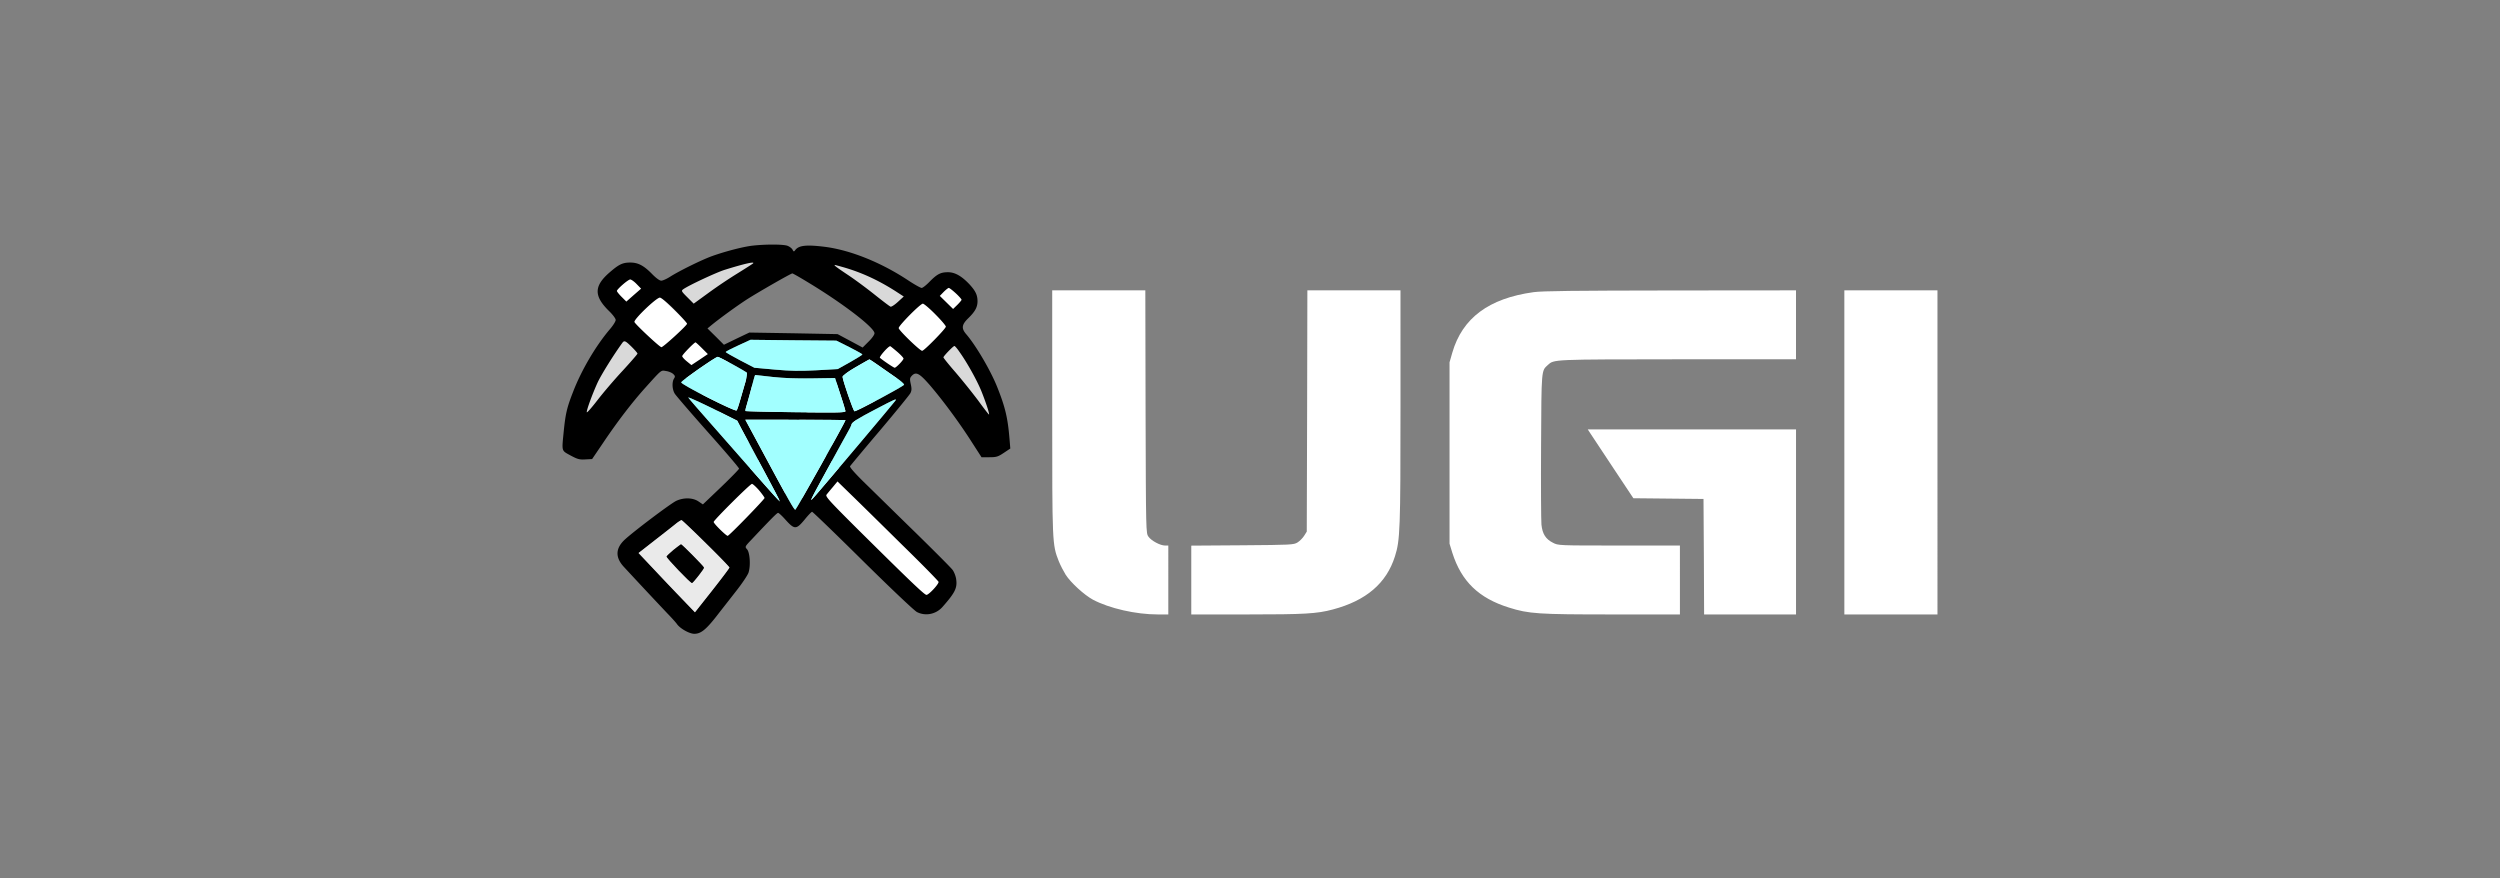 <svg width="296" height="104" fill="none" xmlns="http://www.w3.org/2000/svg"><rect width="100%" height="100%" fill="#808080" stroke="none"/><g clip-path="url(#a)"><path d="m69.525 44.839-.677 5.133.677 2.389 8.996-10.786 14.208-11.702-5.611.479-10.03 4.298-7.563 10.189ZM117.873 45.974l.678 5.134-.678 2.388-8.995-10.786L94.669 31.01l5.612.478 10.029 4.298 7.563 10.189Z" fill="#D9D9D9"/><path d="M112.241 33.258 83.848 61.23l1.765 2.899 1.903-1.042 26.897-27.7-2.172-2.129Z" fill="#fff" stroke="#fff" stroke-width="1.335"/><path d="m75.141 33.169 36.929 35.324-1.935 2.982-10.268-8.478-26.898-27.7 2.172-2.128Z" fill="#fff" stroke="#fff" stroke-width="1.335"/><path d="M119.519 51.89c-.2-2.406-.501-3.695-1.446-6.057-.788-1.976-2.52-4.926-3.68-6.272-.587-.687-.53-1.131.258-1.89.802-.788 1.074-1.289 1.088-1.976 0-.745-.215-1.217-.916-1.99-.931-1.002-1.747-1.475-2.578-1.475-.873 0-1.288.215-2.19 1.131-.387.401-.802.73-.931.73s-.873-.415-1.647-.93c-3.193-2.105-6.801-3.551-9.822-3.938-2.205-.272-3.093-.172-3.508.401-.143.2-.186.186-.315-.072-.1-.171-.372-.372-.616-.458-.501-.172-2.491-.186-4.066-.014-1.103.115-3.25.673-4.854 1.246-1.189.43-3.838 1.732-4.926 2.42-.415.271-.902.486-1.074.486-.2 0-.615-.3-1.102-.801-.988-1.003-1.647-1.346-2.578-1.346-.93 0-1.374.243-2.477 1.202-1.818 1.59-1.832 2.764-.043 4.525.459.444.802.902.802 1.074 0 .172-.33.687-.73 1.145-1.647 1.948-3.35 4.84-4.324 7.389-.73 1.861-.888 2.577-1.103 4.696-.229 2.377-.286 2.205.802 2.806.83.444 1.06.516 1.761.473l.802-.043 1.36-2.005c1.647-2.448 3.394-4.725 4.94-6.443 1.962-2.176 1.833-2.076 2.449-1.976.315.043.687.2.844.344.244.229.258.315.1.558-.257.416-.214 1.303.101 1.79.143.23 1.919 2.291 3.938 4.568 2.018 2.262 3.665 4.195 3.665 4.295 0 .086-.974 1.074-2.148 2.205l-2.133 2.033-.53-.357c-.659-.444-1.718-.473-2.606-.072-.659.3-5.154 3.694-6.157 4.64-1.06 1.016-1.088 2.075-.071 3.178a735.756 735.756 0 0 0 5.168 5.527c.502.515 1.017 1.088 1.132 1.26.372.53 1.474 1.145 2.047 1.145.76 0 1.346-.458 2.578-2.019.587-.759 1.646-2.105 2.348-3.007.716-.902 1.374-1.89 1.489-2.205.272-.801.172-2.39-.172-2.777-.272-.301-.258-.315.573-1.189 2.377-2.52 2.978-3.121 3.107-3.121.086 0 .501.386.916.859 1.031 1.131 1.232 1.131 2.22-.057.415-.516.816-.931.887-.931.072 0 2.773 2.6 5.986 5.784 3.321 3.28 6.114 5.928 6.429 6.086 1.002.515 2.262.272 3.035-.616 1.503-1.704 1.761-2.248 1.604-3.307-.058-.358-.244-.83-.416-1.06-.157-.229-2.133-2.205-4.381-4.41-2.248-2.19-4.926-4.825-5.971-5.842-1.203-1.174-1.861-1.919-1.79-2.033.058-.086 1.633-1.99 3.523-4.21 1.875-2.22 3.508-4.224 3.622-4.439.158-.315.158-.544.043-1.073-.129-.587-.114-.716.086-.945.516-.573.917-.358 2.148 1.045 1.561 1.818 3.479 4.41 4.926 6.672l1.217 1.89h.93c.831 0 1.017-.057 1.704-.515l.773-.516-.1-1.217Zm-7.789-17.326c.258-.258.53-.473.601-.473.086 0 .458.287.845.645.372.343.673.687.673.759 0 .057-.229.329-.501.601l-.501.487-1.575-1.547.458-.472ZM98.858 31.37c.014 0 .358.086.744.2 2.248.616 4.296 1.547 6.429 2.907l.974.63-.687.63c-.387.358-.788.616-.874.573-.1-.029-.945-.673-1.861-1.403-.931-.745-2.377-1.819-3.222-2.377-1.332-.888-1.69-1.16-1.503-1.16Zm8.118 11.082c0 .186-.873 1.089-1.045 1.089-.115 0-1.346-.83-1.747-1.175-.129-.114 1.045-1.446 1.231-1.374.058.029.43.33.831.673.401.344.73.702.73.787Zm-13.159-10.08c.058 0 .845.444 1.762 1.003 4.166 2.505 7.961 5.412 7.961 6.085 0 .172-.301.601-.702.988l-.701.701-1.49-.801-1.474-.788-5.227-.1-5.226-.086-1.503.716-1.504.73-.973-.974-.974-.959.4-.33c1.003-.83 3.094-2.347 4.268-3.106 1.317-.845 5.212-3.079 5.383-3.079Zm5.37 11.326-2.534.143c-2.005.1-3.036.086-4.94-.086l-2.391-.214-1.704-.888c-.931-.487-1.69-.93-1.69-.974 0-.057.659-.4 1.475-.773l1.46-.673 5.083.057 5.083.043 1.547.773c.845.43 1.532.817 1.532.86 0 .057-.659.458-1.461.916l-1.46.816Zm.286 2.921c.344 1.017.616 1.947.63 2.062 0 .172-.902.186-5.885.129-3.221-.043-5.899-.115-5.942-.143-.028-.043 0-.258.072-.487.157-.487.644-2.305.873-3.179.086-.33.172-.601.2-.601.03 0 .946.1 2.048.229 1.318.143 2.878.2 4.682.172l2.72-.043.602 1.861ZM83.81 41.924l-.974.658-.973.645-.544-.444c-.301-.244-.545-.516-.545-.616 0-.172 1.418-1.618 1.575-1.632.043 0 .387.315.774.701l.687.688Zm-2.935-7.66c.558-.43 3.966-2.02 4.94-2.32 2.39-.745 3.636-1.017 3.336-.745-.086.072-.888.587-1.79 1.145a57.762 57.762 0 0 0-3.437 2.306l-1.79 1.303-.758-.76c-.688-.686-.73-.758-.501-.93Zm-6.258-1.175c.13 0 .473.244.76.544l.53.544-.874.76-.874.772-.558-.558c-.3-.3-.559-.616-.559-.702 0-.214 1.318-1.346 1.575-1.36Zm-.887 10.796c-.974 1.046-2.306 2.606-2.978 3.48-.674.873-1.246 1.532-1.275 1.446-.057-.186.63-2.09 1.275-3.508.429-.93 1.904-3.293 2.935-4.711.229-.315.372-.243 1.102.473.373.372.688.73.688.801 0 .072-.788.974-1.747 2.02Zm4.582-2.777c-.2 0-3.079-2.692-3.193-2.979-.115-.3 2.577-2.878 3.007-2.892.171 0 .859.573 1.746 1.46.817.816 1.475 1.547 1.475 1.633 0 .2-2.82 2.778-3.035 2.778Zm2.348 4.166c.043-.215 4.066-3.021 4.324-3.021.086 0 .873.4 1.733.873.873.473 1.632.931 1.703.988.072.072 0 .544-.157 1.103-.158.53-.43 1.489-.616 2.119-.172.63-.372 1.203-.43 1.26-.157.186-6.6-3.078-6.557-3.322Zm3.665 24.628-2.047 2.591-1.432-1.489a379.877 379.877 0 0 1-3.336-3.508l-1.905-2.018 1.976-1.547a153.189 153.189 0 0 0 2.478-1.947c.271-.215.558-.387.63-.401.057 0 1.36 1.231 2.892 2.749 1.532 1.503 2.778 2.792 2.778 2.864 0 .071-.917 1.288-2.034 2.706Zm1.833-6.458c-.186 0-1.66-1.446-1.66-1.646 0-.2 4.323-4.51 4.538-4.51.086 0 .473.343.845.773.358.43.644.83.644.902-.043.2-4.195 4.481-4.367 4.481Zm3.995-6.472c-1.189-1.346-3.608-4.11-5.398-6.142-1.804-2.033-3.265-3.723-3.265-3.766 0-.086 2.12.902 4.224 1.962l1.575.787.516.988c.286.53 1.432 2.678 2.548 4.754 1.117 2.076 2.02 3.794 1.99 3.823-.04 0-1.023-1.068-2.19-2.406Zm4.01 3.38c-.144.014-.731-1.017-4.01-7.117L88.248 49.7h5.927c3.265 0 5.928.028 5.928.043 0 .186-5.827 10.595-5.942 10.61Zm6.657-1.733c.902.873 3.594 3.522 5.971 5.87 2.391 2.334 4.339 4.325 4.339 4.41 0 .301-1.203 1.576-1.447 1.533-.272-.043-1.918-1.618-8.104-7.747-3.35-3.336-3.866-3.894-3.723-4.109.1-.129.43-.53.745-.902l.558-.673 1.661 1.618Zm5.198-11.183c-.115.2-8.42 10.038-9.45 11.212-.587.672-.616.687-.387.214.2-.43 1.117-2.105 3.107-5.727.23-.43.673-1.231.974-1.761.315-.544.558-1.031.558-1.088 0-.258.716-.716 2.835-1.819 2.349-1.231 2.549-1.317 2.363-1.03Zm-4.84 1.26c-.129 0-1.374-3.594-1.417-4.095 0-.129.63-.587 1.56-1.131.874-.501 1.59-.916 1.618-.916.015-.015.53.329 1.146.758.601.43 1.518 1.06 2.033 1.418.516.344.931.716.931.816 0 .158-5.556 3.136-5.871 3.15Zm8.004-7.159c-.258 0-2.778-2.434-2.778-2.692 0-.3 2.563-2.892 2.864-2.892.115 0 .788.558 1.475 1.26.687.687 1.246 1.346 1.246 1.46 0 .244-2.563 2.864-2.807 2.864Zm7.918 7.546c-.028.014-.601-.716-1.274-1.647a77.46 77.46 0 0 0-2.678-3.336c-.801-.916-1.446-1.718-1.446-1.79 0-.143 1.16-1.346 1.303-1.346.058 0 .33.301.587.688.888 1.23 2.091 3.393 2.606 4.667.53 1.318.974 2.678.902 2.764Z" fill="#000"/><path d="M83.585 64.332c-1.532-1.518-2.835-2.749-2.893-2.749-.071.014-.357.186-.63.4-.272.23-1.388 1.103-2.477 1.948l-1.976 1.547 1.905 2.019a381.341 381.341 0 0 0 3.336 3.508l1.432 1.489 2.047-2.592c1.117-1.418 2.034-2.635 2.034-2.706 0-.072-1.246-1.36-2.778-2.864Zm-1.647 4.697c-.2 0-3.05-2.993-3.007-3.136.029-.086.416-.444.845-.802.43-.344.816-.63.86-.644.114 0 2.72 2.634 2.72 2.763 0 .158-1.303 1.819-1.418 1.819Z" fill="#EAEAEA"/><path d="M106.013 47.436c-.115.2-8.42 10.037-9.45 11.212-.587.672-.616.687-.387.214.2-.43 1.117-2.105 3.107-5.727.23-.43.673-1.231.974-1.761.315-.544.558-1.031.558-1.088 0-.258.716-.716 2.835-1.819 2.349-1.231 2.549-1.317 2.363-1.03ZM92.342 59.377c-.042 0-1.024-1.068-2.191-2.405-1.188-1.346-3.608-4.11-5.398-6.143-1.804-2.033-3.265-3.723-3.265-3.766 0-.086 2.12.902 4.224 1.962l1.575.788.516.987c.286.53 1.432 2.678 2.548 4.754 1.117 2.076 2.02 3.795 1.99 3.823ZM88.26 45.216c-.158.53-.43 1.49-.616 2.12-.172.63-.372 1.202-.43 1.26-.157.186-6.6-3.079-6.558-3.322.043-.215 4.067-3.022 4.325-3.022.086 0 .873.401 1.732.874.874.472 1.633.93 1.704.988.072.071 0 .544-.157 1.102ZM107.042 45.547c0 .157-5.556 3.135-5.871 3.15-.128 0-1.374-3.594-1.417-4.095 0-.13.63-.587 1.561-1.131.873-.502 1.589-.917 1.618-.917.014-.014.529.33 1.145.759.601.43 1.518 1.06 2.033 1.418.516.343.931.715.931.816ZM102.106 41.966c0 .057-.659.458-1.461.916l-1.46.817-2.535.143c-2.004.1-3.035.086-4.94-.086l-2.39-.215-1.705-.888c-.93-.487-1.69-.93-1.69-.973 0-.058.66-.401 1.476-.774l1.46-.673 5.083.058 5.083.043 1.547.773c.844.43 1.532.816 1.532.859ZM100.1 48.682c0 .172-.902.186-5.885.129-3.222-.043-5.9-.115-5.942-.143-.029-.043 0-.258.071-.487.158-.487.645-2.305.874-3.179.086-.33.171-.601.2-.601.029 0 .945.1 2.048.229 1.317.143 2.878.2 4.682.172l2.72-.043.602 1.861c.343 1.017.615 1.948.63 2.062ZM100.11 49.742c0 .186-5.828 10.595-5.943 10.61-.143.014-.73-1.017-4.009-7.117L88.254 49.7h5.928c3.264 0 5.928.028 5.928.043Z" fill="#A2FFFF"/><path d="M83.35 67.21c0 .157-1.302 1.818-1.417 1.818-.2 0-3.05-2.992-3.007-3.136.029-.085.415-.443.845-.801.43-.344.816-.63.86-.645.114 0 2.72 2.635 2.72 2.764Z" fill="#000"/><path d="M124.582 48.753c0 15.564 0 15.721.773 17.683.201.501.573 1.217.816 1.604.602.945 2.205 2.405 3.236 2.964 1.948 1.03 5.083 1.746 7.689 1.746h1.232V64.59h-.401c-.544 0-1.604-.558-1.947-1.045-.301-.401-.301-.53-.344-14.791l-.029-14.376h-11.025v14.376ZM154.764 48.653l-.043 14.29-.315.5c-.172.273-.53.63-.788.788-.443.272-.773.286-6.514.33l-6.057.042v8.147h6.629c6.802 0 8.248-.085 10.123-.587 3.952-1.045 6.358-3.107 7.36-6.285.616-1.92.659-3.25.659-17.77V34.377h-11.025l-.029 14.276ZM181.576 34.592c-5.297.73-8.433 3.064-9.622 7.159l-.329 1.145v21.478l.329 1.074c1.074 3.38 3.122 5.37 6.701 6.486 2.349.745 3.48.816 12.214.816h8.033V64.59h-7.203c-7.187 0-7.202 0-7.832-.33-.859-.429-1.245-1.045-1.36-2.147-.043-.487-.072-4.697-.043-9.336.043-9.12.029-8.863.802-9.565.73-.672.573-.658 15.392-.672h13.989v-8.162l-14.848.014c-11.34.015-15.192.058-16.223.2ZM218.371 53.564V72.75h11.025V34.377h-11.025v19.187Z" fill="#fff"/><path d="M188.264 51.26c.143.229 1.36 2.061 2.692 4.066l2.434 3.665 4.153.043 4.152.043.043 6.83.029 6.844h10.882V50.844h-24.657l.272.416Z" fill="#fff"/></g><defs><clipPath id="a"><path fill="#fff" transform="translate(66.602 28.958)" d="M0 0h162.794v46.084H0z"/></clipPath></defs></svg>